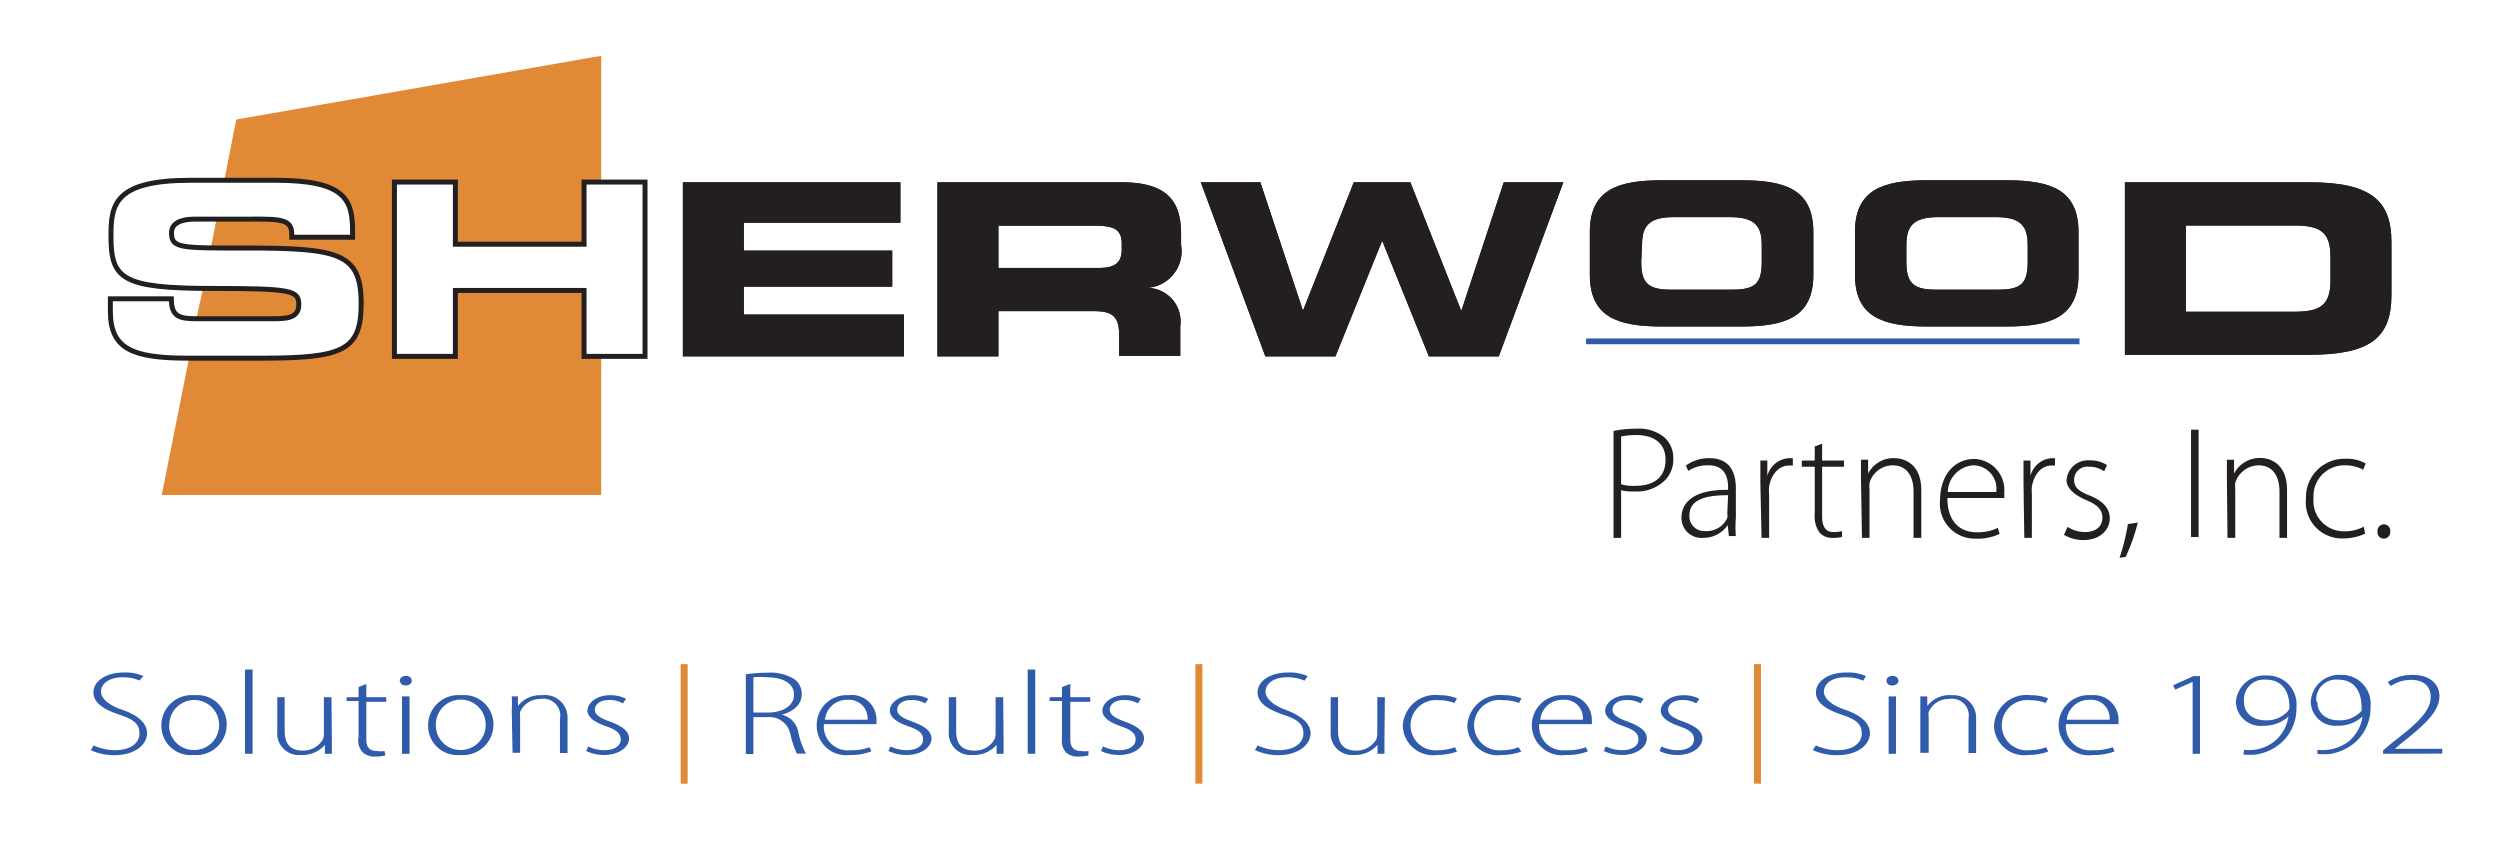 <svg id="Layer_1" data-name="Layer 1" xmlns="http://www.w3.org/2000/svg" xmlns:xlink="http://www.w3.org/1999/xlink" viewBox="0 0 125.5 43.5"><defs><style>.cls-1,.cls-6{fill:none;}.cls-2{clip-path:url(#clip-path);}.cls-3{fill:#2f5baa;}.cls-4{fill:#e08937;}.cls-5{fill:#231f20;}.cls-6{stroke:#231f20;stroke-width:0.25px;}</style><clipPath id="clip-path"><rect class="cls-1" x="-12.5" y="-23.5" width="270" height="162"/></clipPath></defs><title>Artboard 1</title><g class="cls-2"><path class="cls-3" d="M4.7,37.42a2.6,2.6,0,0,0,1.07.24c.76,0,1.23-.34,1.23-.84s-.31-.71-1-.94-1.31-.55-1.31-1.12.64-1,1.51-1a2.21,2.21,0,0,1,1,.18L7,34.16A2.1,2.1,0,0,0,6.17,34c-.8,0-1.1.4-1.1.72s.35.67,1.06.91,1.25.62,1.25,1.18-.59,1.1-1.64,1.1a2.79,2.79,0,0,1-1.18-.25Z"/><path class="cls-3" d="M11.38,36.39A1.53,1.53,0,0,1,9.71,37.9,1.47,1.47,0,0,1,8.1,36.42,1.52,1.52,0,0,1,9.76,34.9a1.47,1.47,0,0,1,1.62,1.49m-2.89,0a1.23,1.23,0,0,0,1.24,1.26A1.25,1.25,0,0,0,11,36.39a1.25,1.25,0,1,0-2.5,0"/><rect class="cls-3" x="12.3" y="33.61" width="0.38" height="4.23"/><path class="cls-3" d="M16.66,37.13c0,.28,0,.5,0,.71h-.35l0-.45h0a1.48,1.48,0,0,1-1.19.51,1.09,1.09,0,0,1-1.2-1.2V35h.37v1.68c0,.59.22,1,.92,1a1.15,1.15,0,0,0,1-.56.94.94,0,0,0,.05-.3V35h.38Z"/><path class="cls-3" d="M18.39,34.33V35h1v.23h-1v1.9c0,.37.16.57.53.57a1.21,1.21,0,0,0,.38,0l.05.22a1.9,1.9,0,0,1-.49.06.91.91,0,0,1-.63-.19A.87.87,0,0,1,18,37V35.19H17.4V35H18v-.51Z"/><path class="cls-3" d="M20.67,34.17c0,.13-.11.24-.31.24a.27.27,0,0,1-.29-.24c0-.14.14-.24.31-.24s.29.1.29.24m-.49.79h.38v2.88h-.38Z"/><path class="cls-3" d="M24.77,36.39A1.53,1.53,0,0,1,23.1,37.9a1.47,1.47,0,0,1-1.61-1.48,1.52,1.52,0,0,1,1.66-1.52,1.47,1.47,0,0,1,1.62,1.49m-2.89,0a1.23,1.23,0,0,0,1.24,1.26,1.25,1.25,0,0,0,1.26-1.28,1.25,1.25,0,1,0-2.5,0"/><path class="cls-3" d="M25.69,35.65a6.87,6.87,0,0,0,0-.69H26l0,.48h0a1.41,1.41,0,0,1,1.21-.54A1.13,1.13,0,0,1,28.49,36v1.8h-.38V36.09a.85.85,0,0,0-1-1,1.08,1.08,0,0,0-1,.65.93.93,0,0,0,0,.25v1.8h-.38Z"/><path class="cls-3" d="M29.52,37.47a1.88,1.88,0,0,0,.8.19c.56,0,.84-.24.84-.54s-.21-.48-.73-.66-.94-.43-.94-.79.44-.77,1.13-.77a1.7,1.7,0,0,1,.81.18l-.16.23a1.36,1.36,0,0,0-.7-.17c-.46,0-.71.23-.71.48s.23.41.72.59,1,.42,1,.86-.52.83-1.25.83a2,2,0,0,1-.9-.2Z"/><rect class="cls-4" x="34.17" y="33.34" width="0.35" height="6"/><path class="cls-3" d="M37.44,33.85a7.23,7.23,0,0,1,1.06-.08,2.3,2.3,0,0,1,1.37.32.92.92,0,0,1,.38.74c0,.55-.42.88-1,1.05h0a1.09,1.09,0,0,1,.83.9,3.85,3.85,0,0,0,.38,1.05H40a5.05,5.05,0,0,1-.33-1A1.07,1.07,0,0,0,38.52,36h-.7v1.85h-.38Zm.38,1.92h.71c.8,0,1.33-.36,1.33-.9S39.34,34,38.49,34a3.35,3.35,0,0,0-.67,0Z"/><path class="cls-3" d="M41.36,36.35a1.2,1.2,0,0,0,1.34,1.31,2.55,2.55,0,0,0,.95-.15l.09.21a2.81,2.81,0,0,1-1.09.18A1.47,1.47,0,0,1,41,36.44a1.49,1.49,0,0,1,1.59-1.54A1.24,1.24,0,0,1,44,36.18a.91.91,0,0,1,0,.17Zm2.19-.22a.93.93,0,0,0-1-1,1.11,1.11,0,0,0-1.14,1Z"/><path class="cls-3" d="M44.7,37.47a1.88,1.88,0,0,0,.8.19c.55,0,.84-.24.84-.54s-.21-.48-.74-.66-.93-.43-.93-.79.44-.77,1.13-.77a1.69,1.69,0,0,1,.8.18l-.15.23a1.36,1.36,0,0,0-.7-.17c-.47,0-.71.23-.71.48s.23.41.72.59,1,.42,1,.86-.52.83-1.25.83a2.11,2.11,0,0,1-.91-.2Z"/><path class="cls-3" d="M50.38,37.13c0,.28,0,.5,0,.71h-.35l0-.45h0a1.5,1.5,0,0,1-1.19.51,1.1,1.1,0,0,1-1.21-1.2V35H48v1.68c0,.59.21,1,.92,1a1.11,1.11,0,0,0,1-.56.73.73,0,0,0,.06-.3V35h.38Z"/><rect class="cls-3" x="51.59" y="33.61" width="0.38" height="4.23"/><path class="cls-3" d="M53.73,34.33V35h1v.23h-1v1.9c0,.37.17.57.54.57a1.14,1.14,0,0,0,.37,0l0,.22a1.82,1.82,0,0,1-.48.06.91.91,0,0,1-.63-.19.84.84,0,0,1-.22-.68V35.19h-.62V35h.62v-.51Z"/><path class="cls-3" d="M55.37,37.47a1.88,1.88,0,0,0,.8.19c.55,0,.84-.24.84-.54s-.21-.48-.74-.66-.93-.43-.93-.79.44-.77,1.13-.77a1.69,1.69,0,0,1,.8.18l-.15.23a1.36,1.36,0,0,0-.7-.17c-.47,0-.71.23-.71.48s.23.41.72.59,1,.42,1,.86-.52.83-1.25.83a2.11,2.11,0,0,1-.91-.2Z"/><rect class="cls-4" x="60.01" y="33.34" width="0.35" height="6"/><path class="cls-3" d="M63.13,37.42a2.55,2.55,0,0,0,1.06.24c.76,0,1.24-.34,1.24-.84s-.32-.71-1-.94-1.3-.55-1.3-1.12.64-1,1.51-1a2.25,2.25,0,0,1,1,.18l-.15.23a2.1,2.1,0,0,0-.87-.17c-.8,0-1.09.4-1.09.72s.35.67,1,.91,1.26.62,1.26,1.18-.59,1.1-1.64,1.1A2.72,2.72,0,0,1,63,37.65Z"/><path class="cls-3" d="M69.5,37.13c0,.28,0,.5,0,.71h-.35l0-.45h0A1.48,1.48,0,0,1,68,37.9a1.09,1.09,0,0,1-1.2-1.2V35h.37v1.68c0,.59.22,1,.92,1a1.15,1.15,0,0,0,1-.56.94.94,0,0,0,.05-.3V35h.38Z"/><path class="cls-3" d="M73.14,37.73a3,3,0,0,1-1,.17,1.52,1.52,0,0,1-1.72-1.47,1.63,1.63,0,0,1,1.84-1.53,2.24,2.24,0,0,1,.88.16l-.13.23a2.14,2.14,0,0,0-.79-.14,1.27,1.27,0,0,0-1.41,1.27,1.25,1.25,0,0,0,1.39,1.24,2.38,2.38,0,0,0,.84-.15Z"/><path class="cls-3" d="M76.37,37.73a2.91,2.91,0,0,1-1,.17,1.51,1.51,0,0,1-1.71-1.47,1.63,1.63,0,0,1,1.83-1.53,2.26,2.26,0,0,1,.89.16l-.13.23a2.2,2.2,0,0,0-.8-.14A1.27,1.27,0,0,0,74,36.42a1.26,1.26,0,0,0,1.4,1.24,2.32,2.32,0,0,0,.83-.15Z"/><path class="cls-3" d="M77.27,36.35a1.2,1.2,0,0,0,1.34,1.31,2.55,2.55,0,0,0,1-.15l.1.21a2.9,2.9,0,0,1-1.09.18,1.51,1.51,0,1,1-.09-3,1.24,1.24,0,0,1,1.38,1.28.91.91,0,0,1,0,.17Zm2.19-.22a.92.92,0,0,0-1-1,1.11,1.11,0,0,0-1.14,1Z"/><path class="cls-3" d="M80.61,37.47a1.88,1.88,0,0,0,.8.19c.55,0,.84-.24.84-.54s-.21-.48-.74-.66-.93-.43-.93-.79.44-.77,1.13-.77a1.69,1.69,0,0,1,.8.18l-.15.23a1.36,1.36,0,0,0-.7-.17c-.47,0-.71.23-.71.48s.23.41.72.59,1,.42,1,.86-.52.83-1.25.83a2.11,2.11,0,0,1-.91-.2Z"/><path class="cls-3" d="M83.4,37.47a1.88,1.88,0,0,0,.8.19c.56,0,.84-.24.84-.54s-.21-.48-.73-.66-.94-.43-.94-.79.44-.77,1.13-.77a1.7,1.7,0,0,1,.81.18l-.16.23a1.36,1.36,0,0,0-.7-.17c-.46,0-.71.23-.71.48s.23.41.72.59,1,.42,1,.86-.52.83-1.25.83a2,2,0,0,1-.9-.2Z"/><rect class="cls-4" x="88.05" y="33.34" width="0.35" height="6"/><path class="cls-3" d="M91.16,37.42a2.56,2.56,0,0,0,1.07.24c.76,0,1.23-.34,1.23-.84s-.32-.71-1-.94-1.3-.55-1.3-1.12.64-1,1.51-1a2.21,2.21,0,0,1,1,.18l-.14.23a2.1,2.1,0,0,0-.87-.17c-.81,0-1.1.4-1.1.72s.35.67,1.06.91,1.25.62,1.25,1.18-.59,1.1-1.64,1.1A2.79,2.79,0,0,1,91,37.65Z"/><path class="cls-3" d="M95.3,34.17c0,.13-.12.24-.31.24a.26.26,0,0,1-.29-.24c0-.14.13-.24.3-.24s.3.1.3.24m-.49.79h.37v2.88h-.37Z"/><path class="cls-3" d="M96.4,35.65c0-.3,0-.46,0-.69h.35l0,.48h0A1.41,1.41,0,0,1,98,34.9,1.13,1.13,0,0,1,99.2,36v1.8h-.38V36.09a.85.85,0,0,0-1-1,1.08,1.08,0,0,0-1,.65.66.66,0,0,0,0,.25v1.8H96.4Z"/><path class="cls-3" d="M102.82,37.73a3,3,0,0,1-1,.17,1.52,1.52,0,0,1-1.72-1.47,1.63,1.63,0,0,1,1.84-1.53,2.24,2.24,0,0,1,.88.16l-.13.23a2.14,2.14,0,0,0-.79-.14,1.27,1.27,0,0,0-1.41,1.27,1.25,1.25,0,0,0,1.39,1.24,2.38,2.38,0,0,0,.84-.15Z"/><path class="cls-3" d="M103.71,36.35a1.21,1.21,0,0,0,1.35,1.31,2.64,2.64,0,0,0,1-.15l.09.21a2.85,2.85,0,0,1-1.09.18,1.51,1.51,0,1,1-.08-3,1.24,1.24,0,0,1,1.37,1.28v.17Zm2.19-.22a.92.92,0,0,0-1-1,1.12,1.12,0,0,0-1.15,1Z"/><polygon class="cls-3" points="110.07 34.24 110.05 34.24 109.19 34.62 109.09 34.4 110.11 33.94 110.44 33.94 110.44 37.84 110.07 37.84 110.07 34.24"/><path class="cls-3" d="M112.65,37.64a2.47,2.47,0,0,0,.52,0,2.05,2.05,0,0,0,1-.42,2,2,0,0,0,.71-1.25h0a1.78,1.78,0,0,1-1.24.46,1.24,1.24,0,0,1-1.4-1.17,1.44,1.44,0,0,1,1.55-1.35,1.45,1.45,0,0,1,1.49,1.61,2.3,2.3,0,0,1-.81,1.81,2.55,2.55,0,0,1-1.23.55,3.82,3.82,0,0,1-.62,0Zm0-2.42c0,.6.45.94,1.09.94a1.43,1.43,0,0,0,1.13-.48.44.44,0,0,0,.06-.16c0-.88-.41-1.4-1.18-1.4a1,1,0,0,0-1.1,1.1"/><path class="cls-3" d="M116.33,37.64a2.47,2.47,0,0,0,.52,0,2.12,2.12,0,0,0,1.05-.42,2,2,0,0,0,.7-1.25h0a1.79,1.79,0,0,1-1.25.46A1.23,1.23,0,0,1,116,35.23a1.43,1.43,0,0,1,1.55-1.35A1.45,1.45,0,0,1,119,35.49a2.3,2.3,0,0,1-.81,1.81,2.59,2.59,0,0,1-1.23.55,3.91,3.91,0,0,1-.62,0Zm0-2.42c0,.6.45.94,1.09.94a1.43,1.43,0,0,0,1.13-.48.43.43,0,0,0,0-.16c0-.88-.41-1.4-1.17-1.4a1,1,0,0,0-1.1,1.1"/><path class="cls-3" d="M119.63,37.84v-.17l.46-.39c1.22-.93,1.93-1.57,1.93-2.29,0-.46-.26-.86-1-.86a1.82,1.82,0,0,0-1,.31l-.16-.2a2.25,2.25,0,0,1,1.24-.36c1,0,1.36.56,1.36,1.07,0,.75-.72,1.42-1.86,2.32l-.38.32h2.38v.24Z"/><path class="cls-5" d="M106.67,9.15h9.24c3.06,0,4.14.88,4.14,3v2.66c0,2.16-1.08,3-4.14,3h-9.24Zm3.06,6.5h5.44c1.31,0,1.82-.33,1.82-1.57V12.89c0-1.24-.51-1.57-1.82-1.57h-5.44Z"/><polygon class="cls-5" points="34.28 9.15 45.2 9.15 45.2 11.18 37.34 11.18 37.34 12.58 44.79 12.58 44.79 14.39 37.34 14.39 37.34 15.79 45.38 15.79 45.38 17.89 34.28 17.89 34.28 9.15"/><path class="cls-5" d="M47.06,9.15h9.23c2.36,0,3,1,3,2.6v.55a1.84,1.84,0,0,1-1.71,2.15v0a1.69,1.69,0,0,1,1.67,1.93v1.48H56.18V16.84c0-.92-.3-1.22-1.25-1.22H50.12v2.27H47.06Zm3.06,4.3h5.06c.82,0,1.13-.29,1.13-.92v-.29c0-.77-.44-.91-1.41-.91H50.12Z"/><polygon class="cls-5" points="60.28 9.15 63.27 9.15 65.4 15.57 65.42 15.57 67.96 9.15 70.8 9.15 73.34 15.57 73.37 15.57 75.49 9.15 78.48 9.15 75.24 17.89 71.73 17.89 69.4 12.12 69.37 12.12 67.04 17.89 63.52 17.89 60.28 9.15"/><path class="cls-5" d="M79.81,11.65c0-2.1,1.35-2.6,3.61-2.6h4c2.26,0,3.61.5,3.61,2.6v2.14c0,2.1-1.35,2.6-3.61,2.6h-4c-2.26,0-3.61-.5-3.61-2.6Zm2.58,1.46c0,1,.25,1.43,1.44,1.43H87c1.19,0,1.44-.39,1.44-1.43v-.78c0-.89-.25-1.43-1.57-1.43H84c-1.32,0-1.57.54-1.57,1.43Z"/><path class="cls-5" d="M93.12,11.65c0-2.1,1.35-2.6,3.61-2.6h4c2.26,0,3.61.5,3.61,2.6v2.14c0,2.1-1.35,2.6-3.61,2.6h-4c-2.26,0-3.61-.5-3.61-2.6Zm2.58,1.46c0,1,.25,1.43,1.44,1.43h3.21c1.19,0,1.44-.39,1.44-1.43v-.78c0-.89-.25-1.43-1.57-1.43H97.28c-1.33,0-1.58.54-1.58,1.43Z"/><rect class="cls-3" x="79.62" y="16.99" width="24.77" height="0.29"/><path class="cls-5" d="M106.67,9.15h9.24c3.06,0,4.14.88,4.14,3v2.66c0,2.16-1.08,3-4.14,3h-9.24Zm3.06,6.5h5.44c1.31,0,1.82-.33,1.82-1.57V12.89c0-1.24-.51-1.57-1.82-1.57h-5.44Z"/><path class="cls-4" d="M13.67,16C14.32,16,15,16,15,15.29s-.36-.81-4.3-.81h-.51L9.86,16h3.81Z"/><path class="cls-4" d="M29.32,17.89V14.58H22.86v3.31H19.8V9.15h3.06v3.11h6.46V9.15h.86V2.8L11.86,6l-.61,3.1h2.6c3.53,0,3.86,1,3.86,2.58v.28H14.65c0-.64-.08-.91-1.49-.91h-2.3l-.29,1.45c.46,0,1,0,1.7,0,4.75,0,5.86.24,5.86,2.79,0,2.36-.91,2.74-5,2.74H9.48L8.12,24.85H30.18v-7Z"/><polygon class="cls-5" points="34.28 9.15 45.2 9.15 45.2 11.18 37.34 11.18 37.34 12.58 44.79 12.58 44.79 14.39 37.34 14.39 37.34 15.79 45.38 15.79 45.38 17.89 34.28 17.89 34.28 9.15"/><path class="cls-5" d="M47.06,9.15h9.23c2.36,0,3,1,3,2.6v.55a1.84,1.84,0,0,1-1.71,2.15v0a1.69,1.69,0,0,1,1.67,1.93v1.48H56.18V16.84c0-.92-.3-1.22-1.25-1.22H50.12v2.27H47.06Zm3.06,4.3h5.06c.82,0,1.13-.29,1.13-.92v-.29c0-.77-.44-.91-1.41-.91H50.12Z"/><polygon class="cls-5" points="60.28 9.15 63.27 9.15 65.4 15.57 65.42 15.57 67.96 9.15 70.8 9.15 73.34 15.57 73.37 15.57 75.49 9.15 78.48 9.15 75.24 17.89 71.73 17.89 69.4 12.12 69.37 12.12 67.04 17.89 63.52 17.89 60.28 9.15"/><path class="cls-5" d="M79.81,11.65c0-2.1,1.35-2.6,3.61-2.6h4c2.26,0,3.61.5,3.61,2.6v2.14c0,2.1-1.35,2.6-3.61,2.6h-4c-2.26,0-3.61-.5-3.61-2.6Zm2.58,1.46c0,1,.25,1.43,1.44,1.43H87c1.19,0,1.44-.39,1.44-1.43v-.78c0-.89-.25-1.43-1.57-1.43H84c-1.32,0-1.57.54-1.57,1.43Z"/><path class="cls-5" d="M93.12,11.65c0-2.1,1.35-2.6,3.61-2.6h4c2.26,0,3.61.5,3.61,2.6v2.14c0,2.1-1.35,2.6-3.61,2.6h-4c-2.26,0-3.61-.5-3.61-2.6Zm2.58,1.46c0,1,.25,1.43,1.44,1.43h3.21c1.19,0,1.44-.39,1.44-1.43v-.78c0-.89-.25-1.43-1.57-1.43H97.28c-1.33,0-1.58.54-1.58,1.43Z"/><path class="cls-6" d="M5.54,15H8.6c0,.93.44,1,1.32,1h3.75C14.32,16,15,16,15,15.29s-.36-.81-4.3-.81c-4.6,0-5.13-.48-5.13-2.63,0-1.58.17-2.8,4-2.8h4.27c3.53,0,3.86,1,3.86,2.58v.28H14.65c0-.64-.08-.91-1.49-.91H9.77c-.69,0-1.16.21-1.16.68,0,.76.37.78,3.66.77,4.75,0,5.86.24,5.86,2.79,0,2.36-.91,2.74-5,2.74H9.44c-2.79,0-3.9-.46-3.9-2.35Z"/><polygon class="cls-6" points="19.8 9.14 22.86 9.14 22.86 12.26 29.32 12.26 29.32 9.14 32.38 9.14 32.38 17.89 29.32 17.89 29.32 14.58 22.86 14.58 22.86 17.89 19.8 17.89 19.8 9.14"/><path class="cls-5" d="M81,21.63a6.09,6.09,0,0,1,1.16-.11,2,2,0,0,1,1.42.46A1.39,1.39,0,0,1,84,23a1.49,1.49,0,0,1-.38,1.07,2,2,0,0,1-1.58.6,2.28,2.28,0,0,1-.66-.06V27H81Zm.38,2.68a2.08,2.08,0,0,0,.69.08c1,0,1.54-.46,1.54-1.31s-.61-1.24-1.47-1.24a3.89,3.89,0,0,0-.76.07Z"/><path class="cls-5" d="M87.14,26a5.43,5.43,0,0,0,0,.91h-.35l-.06-.55h0a1.46,1.46,0,0,1-1.23.64A1,1,0,0,1,84.41,26c0-.89.78-1.43,2.34-1.41v-.11c0-.37-.07-1.13-1-1.12a1.74,1.74,0,0,0-1,.28l-.12-.27A2,2,0,0,1,85.81,23c1.11,0,1.33.83,1.33,1.51Zm-.39-1.14c-.84,0-1.94.1-1.94,1a.74.74,0,0,0,.77.8A1.14,1.14,0,0,0,86.71,26a.66.66,0,0,0,0-.23Z"/><path class="cls-5" d="M88.37,24.27c0-.39,0-.78,0-1.15h.35l0,.77h0A1.19,1.19,0,0,1,89.82,23H90v.37h-.19c-.52,0-.9.45-1,1.07a1.45,1.45,0,0,0,0,.37V27h-.38Z"/><path class="cls-5" d="M91.47,22.27v.85h1.1v.31h-1.1v2.49c0,.49.16.79.56.79a1.51,1.51,0,0,0,.44-.05l0,.29A1.45,1.45,0,0,1,92,27a.81.81,0,0,1-.66-.27,1.38,1.38,0,0,1-.24-.92V23.43h-.65v-.31h.65v-.71Z"/><path class="cls-5" d="M93.42,24c0-.36,0-.62,0-.92h.36l0,.69h0A1.43,1.43,0,0,1,95.1,23c.37,0,1.35.18,1.35,1.62V27h-.39V24.68c0-.69-.27-1.32-1.06-1.32a1.22,1.22,0,0,0-1.15.88,1.63,1.63,0,0,0,0,.34V27h-.38Z"/><path class="cls-5" d="M97.76,25c0,1.23.67,1.72,1.47,1.72a2.3,2.3,0,0,0,1.06-.22l.09.3a2.52,2.52,0,0,1-1.2.24,1.75,1.75,0,0,1-1.79-1.92c0-1.28.73-2.08,1.72-2.08a1.56,1.56,0,0,1,1.5,1.73.75.75,0,0,1,0,.23Zm2.45-.3a1.17,1.17,0,0,0-1.15-1.34,1.37,1.37,0,0,0-1.28,1.34Z"/><path class="cls-5" d="M101.58,24.27c0-.39,0-.78,0-1.15h.35v.77h0A1.18,1.18,0,0,1,103,23h.16v.37H103c-.53,0-.9.45-1,1.07a2.13,2.13,0,0,0,0,.37V27h-.38Z"/><path class="cls-5" d="M103.79,26.45a1.65,1.65,0,0,0,.86.26c.61,0,.89-.32.89-.72s-.25-.65-.8-.88-1-.58-1-1a1.08,1.08,0,0,1,1.18-1,1.46,1.46,0,0,1,.85.24l-.14.31a1.3,1.3,0,0,0-.77-.23.66.66,0,0,0-.74.66c0,.4.27.58.79.79s1,.55,1,1.14-.51,1.09-1.3,1.09a1.89,1.89,0,0,1-1-.26Z"/><path class="cls-5" d="M106.4,28a10.42,10.42,0,0,0,.42-1.69l.5-.08a10.22,10.22,0,0,1-.61,1.73Z"/><rect class="cls-5" x="109.99" y="21.57" width="0.38" height="5.39"/><path class="cls-5" d="M111.79,24c0-.36,0-.62,0-.92h.36l0,.69h0a1.46,1.46,0,0,1,1.32-.78c.37,0,1.34.18,1.34,1.62V27h-.38V24.68c0-.69-.27-1.32-1.06-1.32a1.24,1.24,0,0,0-1.16.88,1.67,1.67,0,0,0,0,.34V27h-.39Z"/><path class="cls-5" d="M118.73,26.79a2.67,2.67,0,0,1-1.13.24,1.81,1.81,0,0,1-1.84-2,1.93,1.93,0,0,1,2-2,1.87,1.87,0,0,1,1,.24l-.13.31a1.88,1.88,0,0,0-.91-.22A1.54,1.54,0,0,0,116.14,25a1.52,1.52,0,0,0,1.52,1.67,2,2,0,0,0,1-.23Z"/><path class="cls-5" d="M119.35,26.68a.33.33,0,0,1,.32-.36.32.32,0,0,1,.32.36.33.33,0,0,1-.33.36.32.32,0,0,1-.31-.36"/></g></svg>